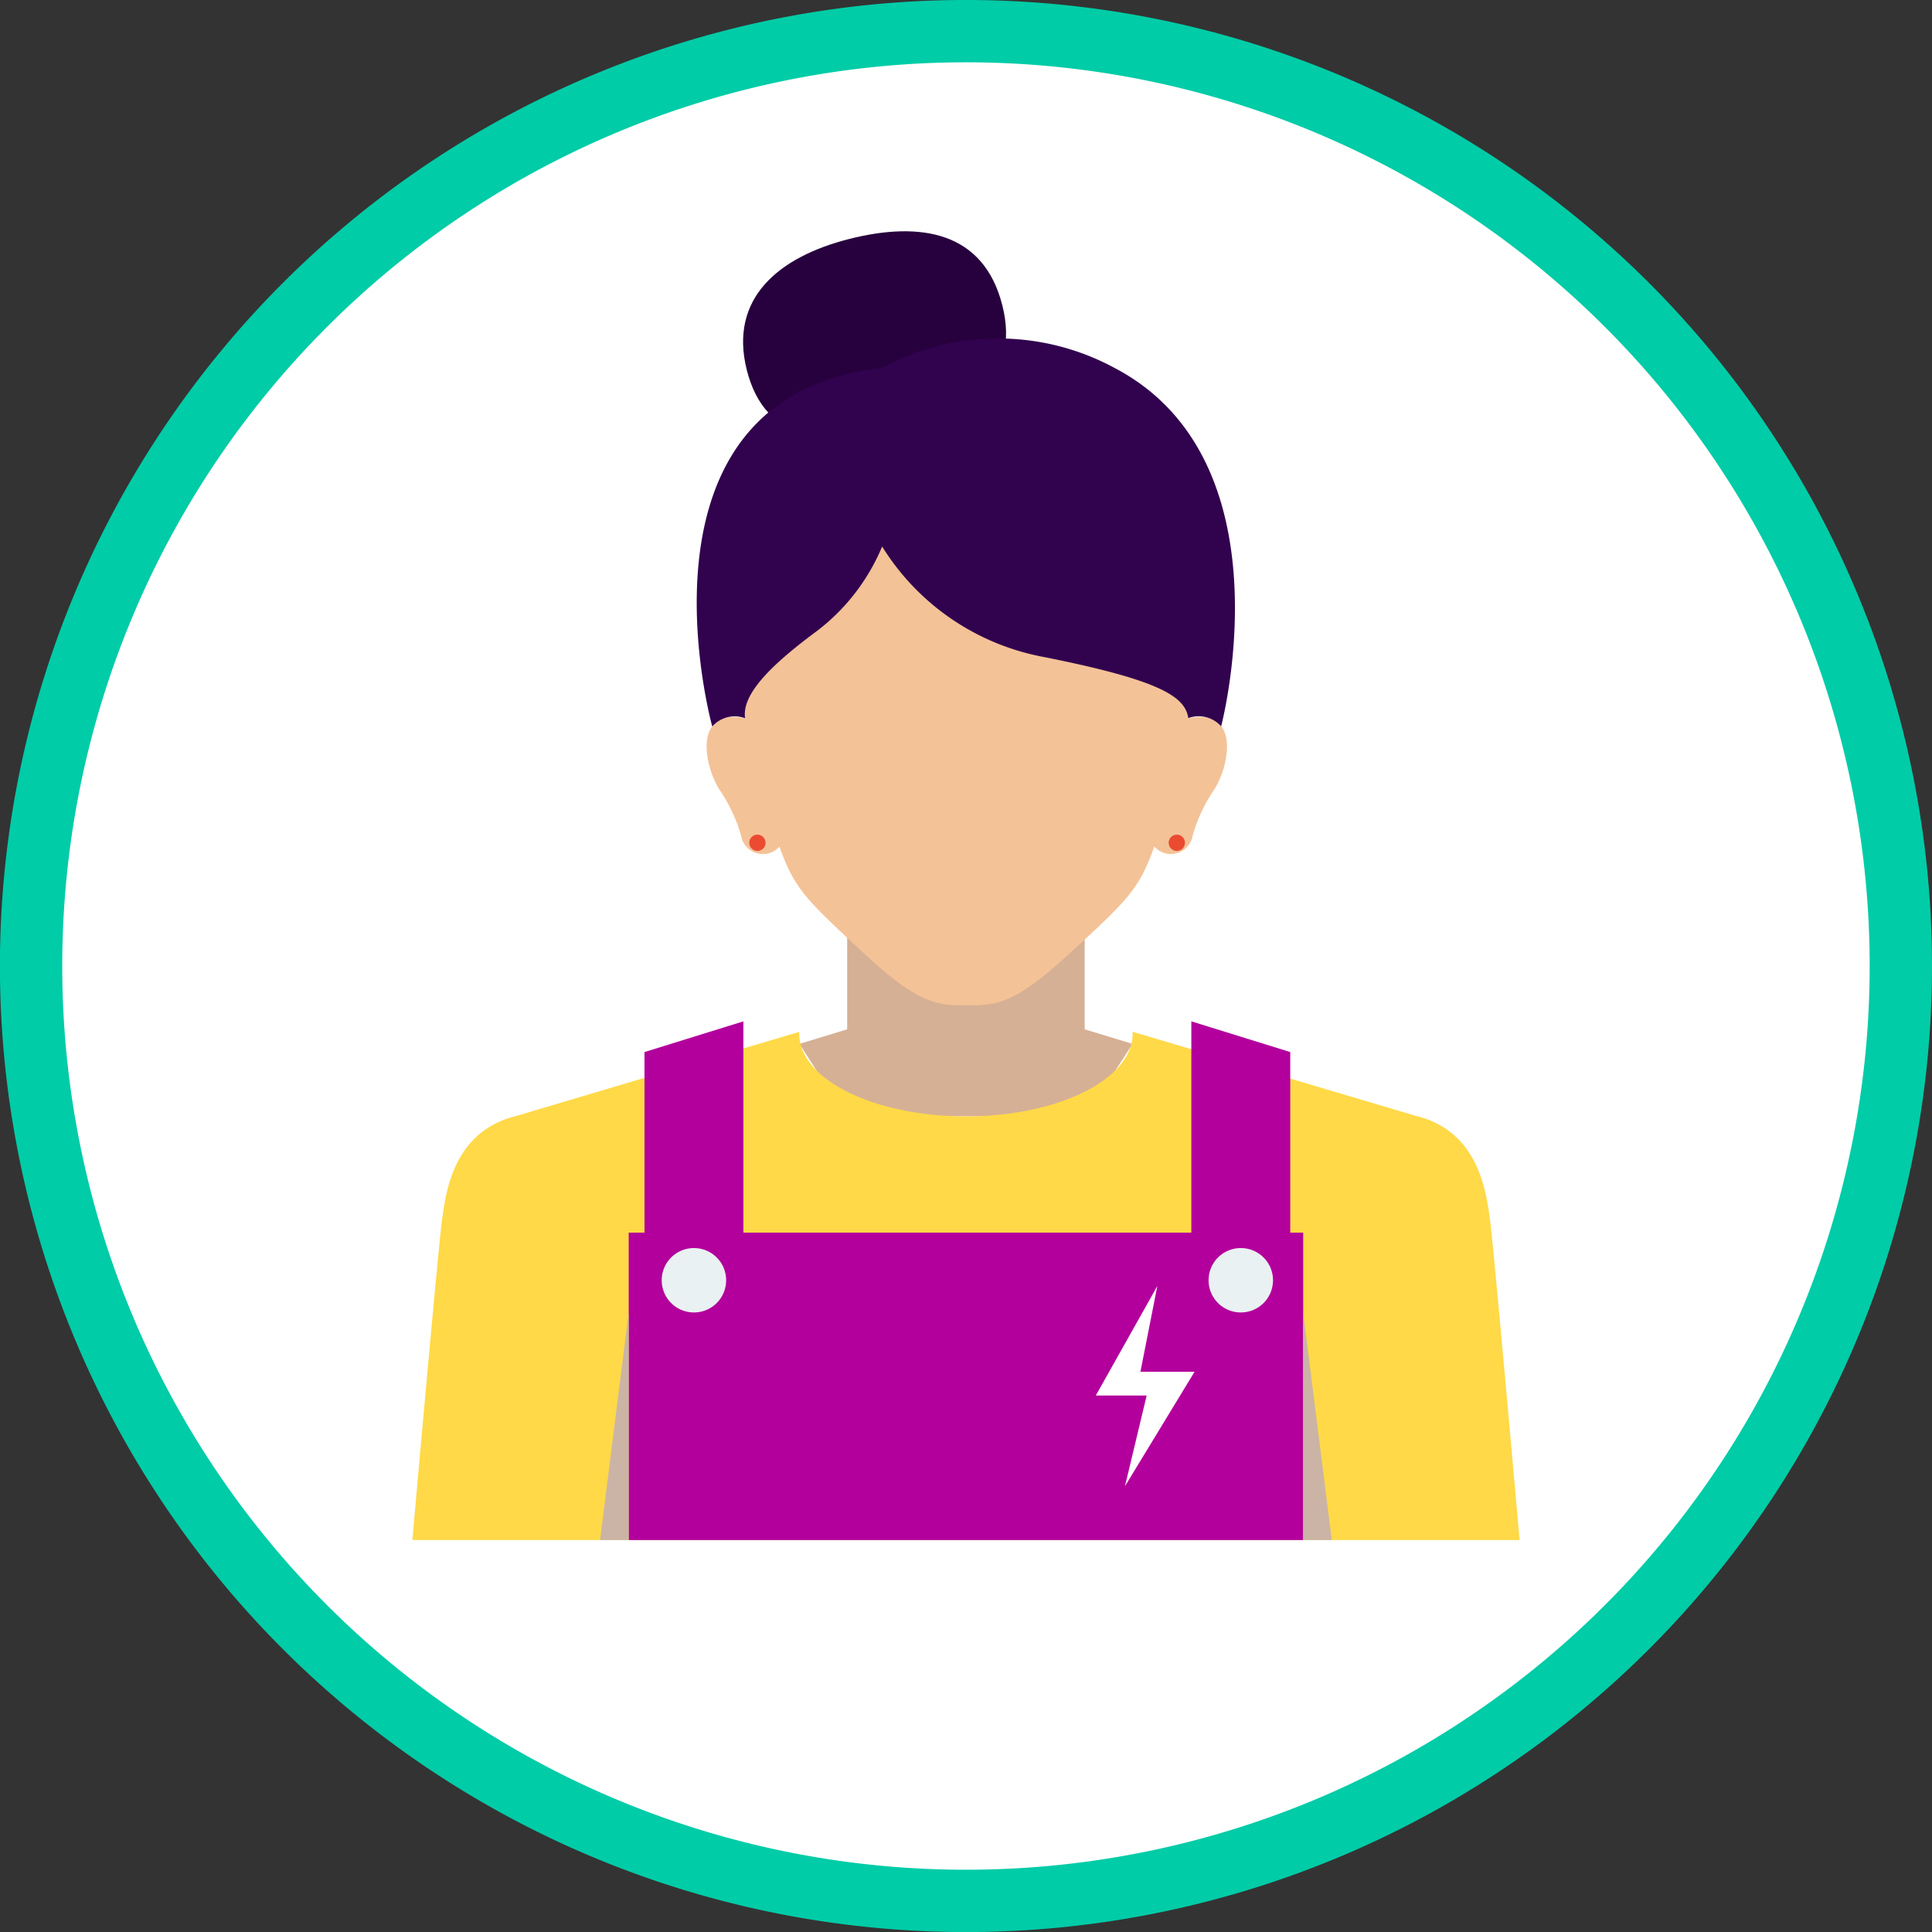 <svg xmlns="http://www.w3.org/2000/svg" width="123.995" height="123.995" viewBox="0 0 123.995 123.995">
  <rect x="0" y="0" width="123.995" height="123.995" fill="#333333" stroke="none"/>
  <g id="Grupo_56015" data-name="Grupo 56015" transform="translate(-283.5 -4927.5)">
    <path id="Trazado_105605" data-name="Trazado 105605" d="M138.789,393.627a60,60,0,1,1-60-60A60,60,0,0,1,138.789,393.627Z" transform="translate(266.706 4595.872)" fill="#fff" stroke="#00cca7" stroke-width="4"/>
    <g id="Grupo_55984" data-name="Grupo 55984" transform="translate(421.902 4866.086)">
      <path id="Trazado_105606" data-name="Trazado 105606" d="M-72.428,126.871v-.123H-87.673v.123l-3.065-4.771,3.065-.934v-8.178h15.245v8.178l3.072.934Z" transform="translate(3.642 6.31)" fill="#d6b095"/>
      <path id="Trazado_105607" data-name="Trazado 105607" d="M-40.874,152.721h-71.062s1.67-18.923,1.908-20.592c.22-1.528.612-4.933,3.731-6.281a4.977,4.977,0,0,1,.582-.219c.116-.038.239-.076.362-.1l18.245-5.421v.115c0,2.93,4.792,5.306,10.7,5.306s10.7-2.376,10.7-5.306V120.1l18.256,5.421c.124.028.246.067.361.1a4.906,4.906,0,0,1,.592.219c3.111,1.348,3.5,4.753,3.722,6.281C-42.544,133.8-40.874,152.721-40.874,152.721Z" transform="translate(0 7.533)" fill="#ffd947"/>
      <path id="Trazado_105620" data-name="Trazado 105620" d="M0,0H43.287V19.729H0Z" transform="translate(-98.052 140.525)" fill="#b3009d"/>
      <path id="Trazado_105608" data-name="Trazado 105608" d="M-92.875,139.226h-6.348V121.5l6.348-1.97Z" transform="translate(2.184 7.434)" fill="#b3009d"/>
      <path id="Trazado_105609" data-name="Trazado 105609" d="M-69.273,139.226h6.349V121.5l-6.349-1.97Z" transform="translate(7.33 7.434)" fill="#b3009d"/>
      <path id="Trazado_105610" data-name="Trazado 105610" d="M-94.145,134.013a2.065,2.065,0,0,1-2.067,2.066,2.067,2.067,0,0,1-2.068-2.066,2.068,2.068,0,0,1,2.068-2.067A2.066,2.066,0,0,1-94.145,134.013Z" transform="translate(2.346 9.568)" fill="#eaf1f2"/>
      <path id="Trazado_105611" data-name="Trazado 105611" d="M-64.193,134.013a2.065,2.065,0,0,1-2.068,2.066,2.066,2.066,0,0,1-2.067-2.066,2.067,2.067,0,0,1,2.067-2.067A2.066,2.066,0,0,1-64.193,134.013Z" transform="translate(7.492 9.568)" fill="#eaf1f2"/>
      <path id="Trazado_105612" data-name="Trazado 105612" d="M-99.819,150.08V135.473l-1.837,14.607Z" transform="translate(1.766 10.174)" fill="#c6b0b1" opacity="0.9"/>
      <path id="Trazado_105613" data-name="Trazado 105613" d="M-63.148,150.08V135.473l1.838,14.607Z" transform="translate(8.382 10.174)" fill="#c6b0b1" opacity="0.9"/>
      <path id="Trazado_105614" data-name="Trazado 105614" d="M-70.555,134.022l-3.949,7.031h3.264l-1.393,5.821,4.467-7.345-3.475,0Z" transform="translate(6.431 9.924)" fill="#fff"/>
      <path id="Trazado_105615" data-name="Trazado 105615" d="M-77.182,81.022c1.179,4.684-2.2,6.781-6.726,7.92s-8.5.9-9.678-3.786c-1.161-4.617,2.075-7.271,6.6-8.412S-78.381,76.251-77.182,81.022Z" transform="translate(3.112)" fill="#27013e"/>
      <path id="Trazado_105616" data-name="Trazado 105616" d="M-64.9,106.224s2.108-9-.346-14.009c-2.642-5.4-6.607-8.479-13.877-8.479S-90.355,86.819-93,92.215c-2.454,5.007-.346,14.009-.346,14.009-3.3-.663-2.682,2.954-1.65,4.586A9.966,9.966,0,0,1-93.6,113.8a1.416,1.416,0,0,0,2.45.662c.989,2.754,1.7,3.4,5.641,7.048,3.443,3.176,4.654,3.137,6.391,3.137s2.921.039,6.384-3.137c3.968-3.629,4.658-4.295,5.647-7.048a1.416,1.416,0,0,0,2.45-.662,9.966,9.966,0,0,1,1.391-2.992C-62.215,109.178-61.594,105.561-64.9,106.224Z" transform="translate(2.769 1.285)" fill="#f4c297"/>
      <path id="Trazado_105617" data-name="Trazado 105617" d="M-69.559,84.012a15.677,15.677,0,0,0-14.9,0c-16.776,1.853-10.91,23.007-10.91,23.007h.011a1.932,1.932,0,0,1,2.1-.519c-.229-1.539,1.664-3.421,4.642-5.621a13.174,13.174,0,0,0,4.153-5.4,15.55,15.55,0,0,0,10.422,7.1c7.45,1.488,9.021,2.538,9.229,3.915a1.933,1.933,0,0,1,2.1.519h.007S-58.187,89.955-69.559,84.012Z" transform="translate(2.676 1.009)" fill="#31024e"/>
      <path id="Trazado_105618" data-name="Trazado 105618" d="M-69.47,109.825a.521.521,0,0,1-.521.523.521.521,0,0,1-.521-.523.523.523,0,0,1,.521-.521A.523.523,0,0,1-69.47,109.825Z" transform="translate(7.117 5.678)" fill="#eb4b31"/>
      <path id="Trazado_105619" data-name="Trazado 105619" d="M-92.44,109.825a.521.521,0,0,1-.521.523.521.521,0,0,1-.521-.523.523.523,0,0,1,.521-.521A.523.523,0,0,1-92.44,109.825Z" transform="translate(3.17 5.678)" fill="#eb4b31"/>
    </g>
  </g>
</svg>
